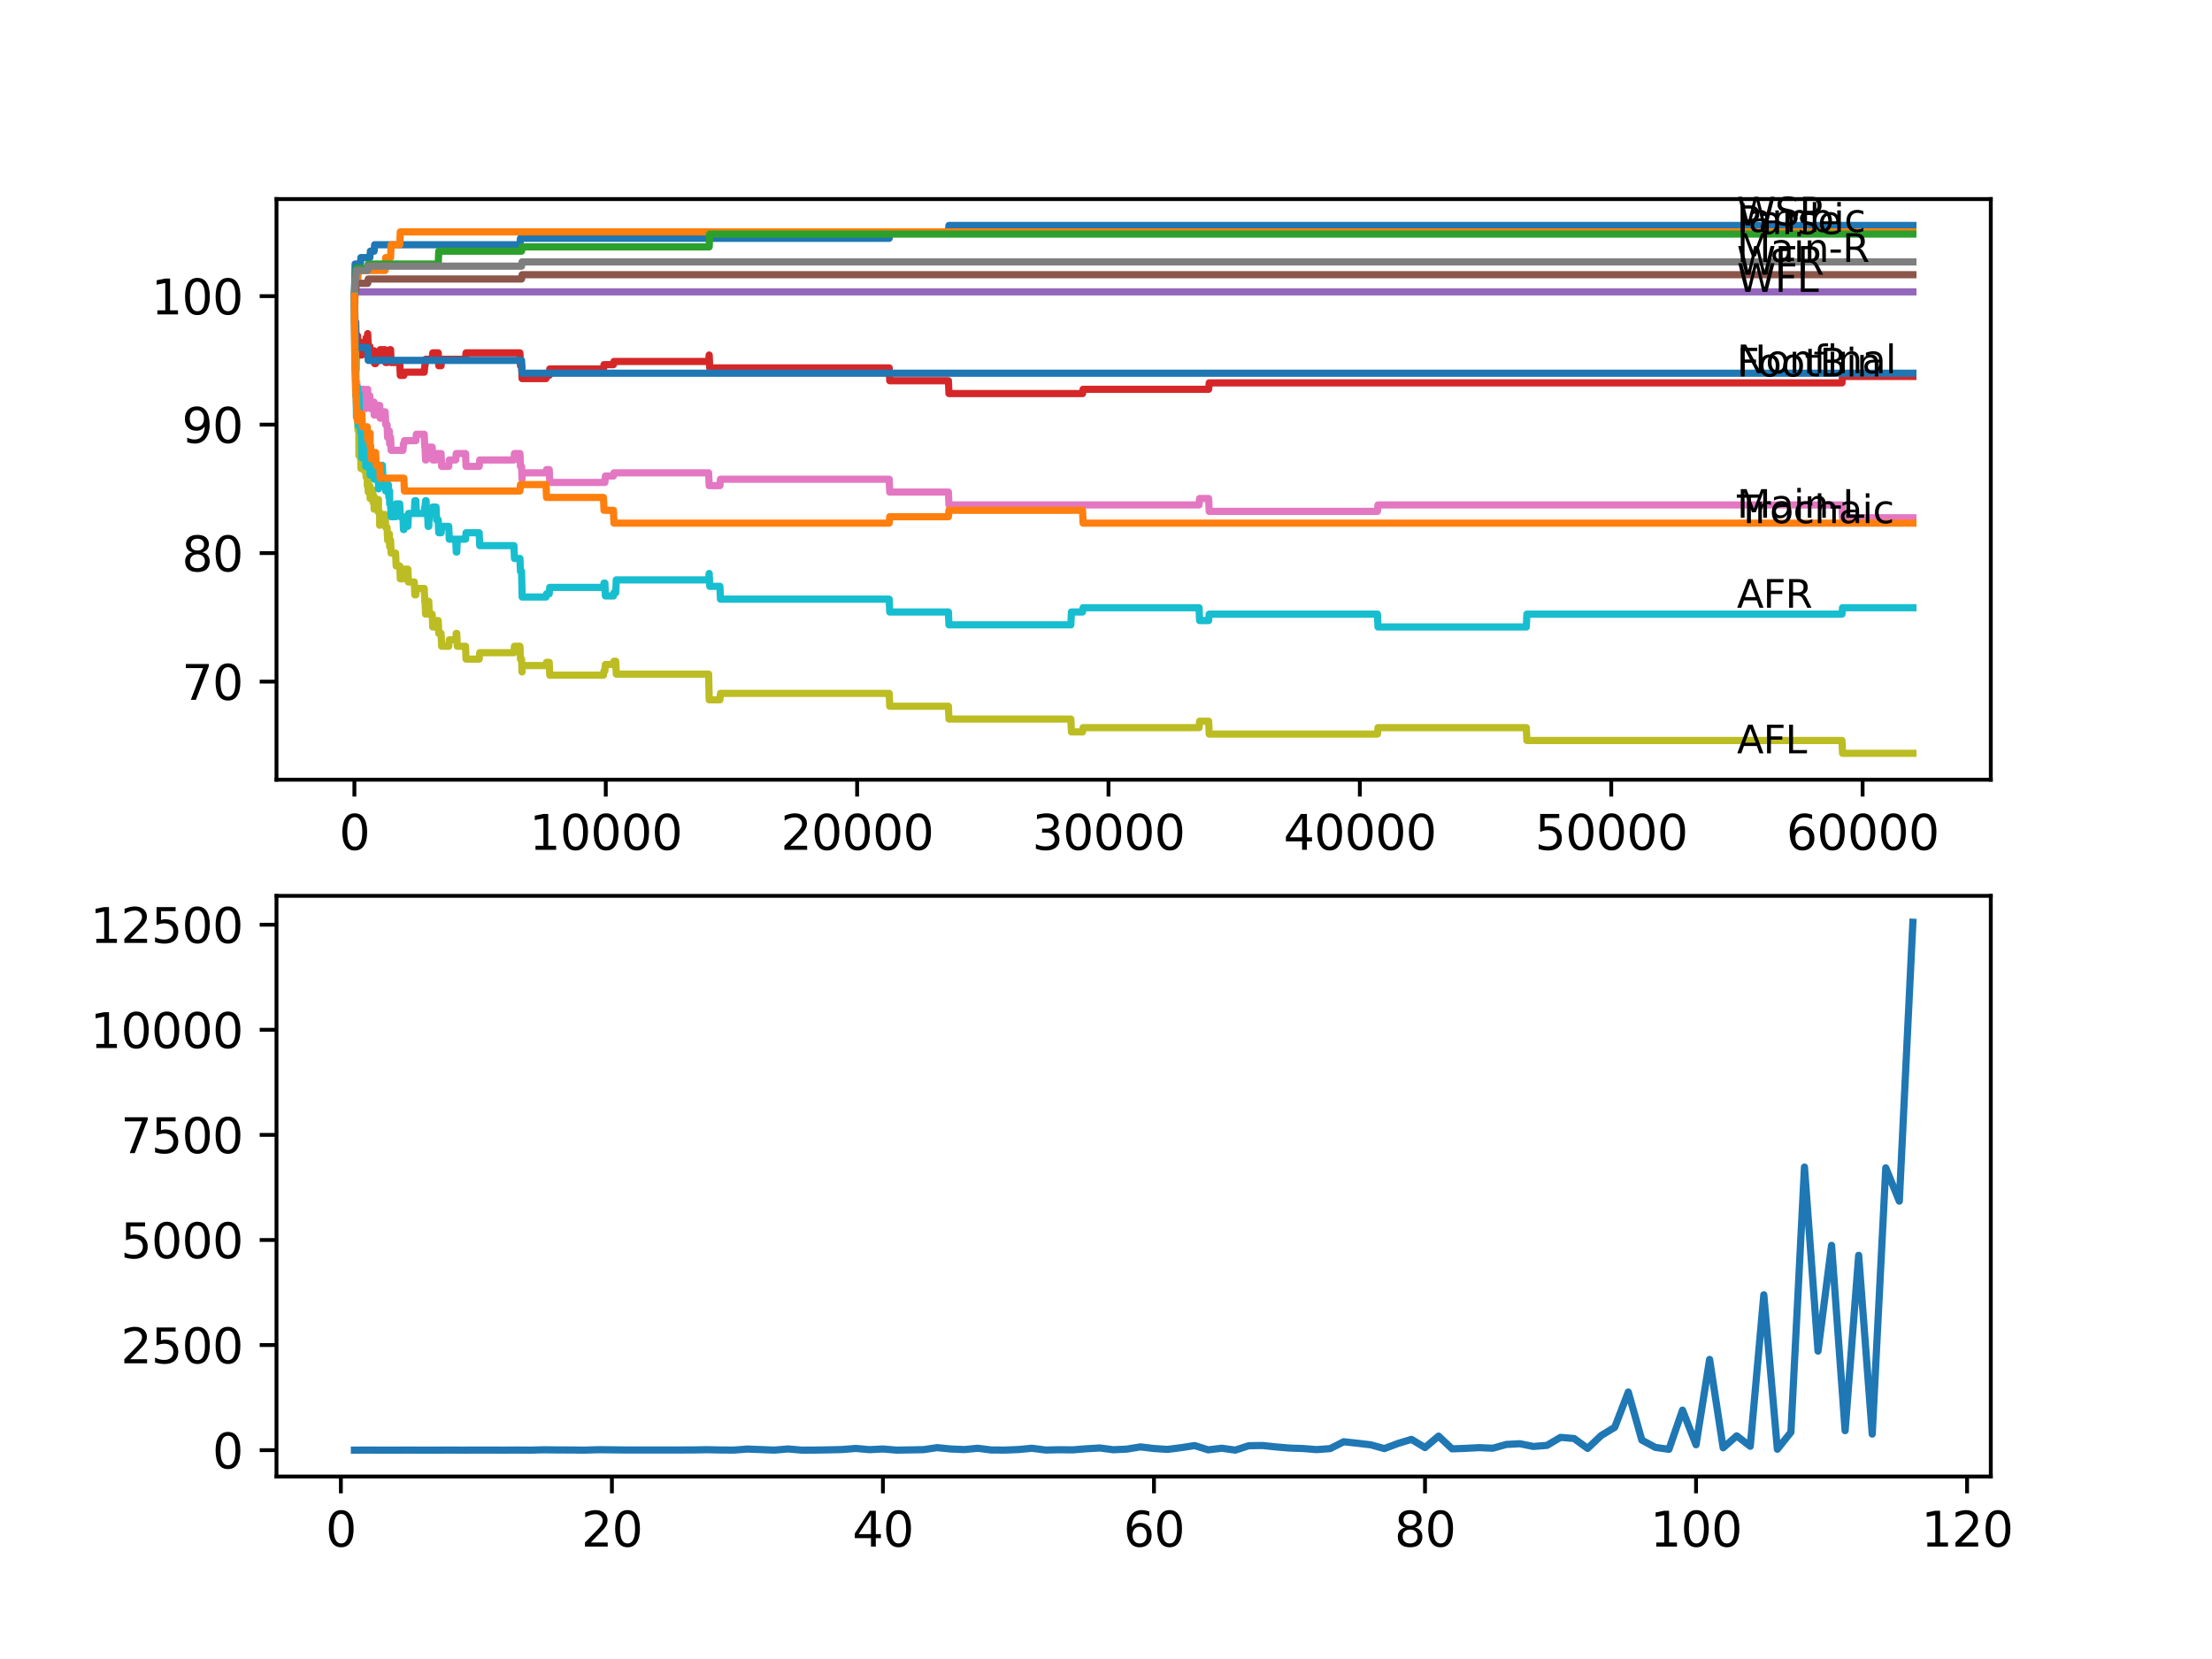 <?xml version="1.0" encoding="utf-8" standalone="no"?>
<!DOCTYPE svg PUBLIC "-//W3C//DTD SVG 1.1//EN"
  "http://www.w3.org/Graphics/SVG/1.1/DTD/svg11.dtd">
<svg xmlns:xlink="http://www.w3.org/1999/xlink" width="460.8pt" height="345.6pt" viewBox="0 0 460.8 345.6" xmlns="http://www.w3.org/2000/svg" version="1.1">
 <defs>
  <style type="text/css">*{stroke-linejoin: round; stroke-linecap: butt}</style>
 </defs>
 <g id="figure_1">
  <g id="patch_1">
   <path d="M 0 345.6 
L 460.8 345.6 
L 460.8 0 
L 0 0 
z
" style="fill: #ffffff"/>
  </g>
  <g id="axes_1">
   <g id="patch_2">
    <path d="M 57.6 162.432 
L 414.72 162.432 
L 414.72 41.472 
L 57.6 41.472 
z
" style="fill: #ffffff"/>
   </g>
   <g id="matplotlib.axis_1">
    <g id="xtick_1">
     <g id="line2d_1">
      <defs>
       <path id="m1f24e88026" d="M 0 0 
L 0 3.5 
" style="stroke: #000000; stroke-width: 0.8"/>
      </defs>
      <g>
       <use xlink:href="#m1f24e88026" x="73.827" y="162.432" style="stroke: #000000; stroke-width: 0.8"/>
      </g>
     </g>
     <g id="text_1">
      <!-- 0 -->
      <g transform="translate(70.646 177.03)scale(0.1 -0.1)">
       <defs>
        <path id="DejaVuSans-30" d="M 2034 4250 
Q 1547 4250 1301 3770 
Q 1056 3291 1056 2328 
Q 1056 1369 1301 889 
Q 1547 409 2034 409 
Q 2525 409 2770 889 
Q 3016 1369 3016 2328 
Q 3016 3291 2770 3770 
Q 2525 4250 2034 4250 
z
M 2034 4750 
Q 2819 4750 3233 4129 
Q 3647 3509 3647 2328 
Q 3647 1150 3233 529 
Q 2819 -91 2034 -91 
Q 1250 -91 836 529 
Q 422 1150 422 2328 
Q 422 3509 836 4129 
Q 1250 4750 2034 4750 
z
" transform="scale(0.016)"/>
       </defs>
       <use xlink:href="#DejaVuSans-30"/>
      </g>
     </g>
    </g>
    <g id="xtick_2">
     <g id="line2d_2">
      <g>
       <use xlink:href="#m1f24e88026" x="126.192" y="162.432" style="stroke: #000000; stroke-width: 0.8"/>
      </g>
     </g>
     <g id="text_2">
      <!-- 10000 -->
      <g transform="translate(110.286 177.03)scale(0.1 -0.1)">
       <defs>
        <path id="DejaVuSans-31" d="M 794 531 
L 1825 531 
L 1825 4091 
L 703 3866 
L 703 4441 
L 1819 4666 
L 2450 4666 
L 2450 531 
L 3481 531 
L 3481 0 
L 794 0 
L 794 531 
z
" transform="scale(0.016)"/>
       </defs>
       <use xlink:href="#DejaVuSans-31"/>
       <use xlink:href="#DejaVuSans-30" x="63.623"/>
       <use xlink:href="#DejaVuSans-30" x="127.246"/>
       <use xlink:href="#DejaVuSans-30" x="190.869"/>
       <use xlink:href="#DejaVuSans-30" x="254.492"/>
      </g>
     </g>
    </g>
    <g id="xtick_3">
     <g id="line2d_3">
      <g>
       <use xlink:href="#m1f24e88026" x="178.556" y="162.432" style="stroke: #000000; stroke-width: 0.8"/>
      </g>
     </g>
     <g id="text_3">
      <!-- 20000 -->
      <g transform="translate(162.65 177.03)scale(0.1 -0.1)">
       <defs>
        <path id="DejaVuSans-32" d="M 1228 531 
L 3431 531 
L 3431 0 
L 469 0 
L 469 531 
Q 828 903 1448 1529 
Q 2069 2156 2228 2338 
Q 2531 2678 2651 2914 
Q 2772 3150 2772 3378 
Q 2772 3750 2511 3984 
Q 2250 4219 1831 4219 
Q 1534 4219 1204 4116 
Q 875 4013 500 3803 
L 500 4441 
Q 881 4594 1212 4672 
Q 1544 4750 1819 4750 
Q 2544 4750 2975 4387 
Q 3406 4025 3406 3419 
Q 3406 3131 3298 2873 
Q 3191 2616 2906 2266 
Q 2828 2175 2409 1742 
Q 1991 1309 1228 531 
z
" transform="scale(0.016)"/>
       </defs>
       <use xlink:href="#DejaVuSans-32"/>
       <use xlink:href="#DejaVuSans-30" x="63.623"/>
       <use xlink:href="#DejaVuSans-30" x="127.246"/>
       <use xlink:href="#DejaVuSans-30" x="190.869"/>
       <use xlink:href="#DejaVuSans-30" x="254.492"/>
      </g>
     </g>
    </g>
    <g id="xtick_4">
     <g id="line2d_4">
      <g>
       <use xlink:href="#m1f24e88026" x="230.921" y="162.432" style="stroke: #000000; stroke-width: 0.8"/>
      </g>
     </g>
     <g id="text_4">
      <!-- 30000 -->
      <g transform="translate(215.015 177.03)scale(0.1 -0.1)">
       <defs>
        <path id="DejaVuSans-33" d="M 2597 2516 
Q 3050 2419 3304 2112 
Q 3559 1806 3559 1356 
Q 3559 666 3084 287 
Q 2609 -91 1734 -91 
Q 1441 -91 1130 -33 
Q 819 25 488 141 
L 488 750 
Q 750 597 1062 519 
Q 1375 441 1716 441 
Q 2309 441 2620 675 
Q 2931 909 2931 1356 
Q 2931 1769 2642 2001 
Q 2353 2234 1838 2234 
L 1294 2234 
L 1294 2753 
L 1863 2753 
Q 2328 2753 2575 2939 
Q 2822 3125 2822 3475 
Q 2822 3834 2567 4026 
Q 2313 4219 1838 4219 
Q 1578 4219 1281 4162 
Q 984 4106 628 3988 
L 628 4550 
Q 988 4650 1302 4700 
Q 1616 4750 1894 4750 
Q 2613 4750 3031 4423 
Q 3450 4097 3450 3541 
Q 3450 3153 3228 2886 
Q 3006 2619 2597 2516 
z
" transform="scale(0.016)"/>
       </defs>
       <use xlink:href="#DejaVuSans-33"/>
       <use xlink:href="#DejaVuSans-30" x="63.623"/>
       <use xlink:href="#DejaVuSans-30" x="127.246"/>
       <use xlink:href="#DejaVuSans-30" x="190.869"/>
       <use xlink:href="#DejaVuSans-30" x="254.492"/>
      </g>
     </g>
    </g>
    <g id="xtick_5">
     <g id="line2d_5">
      <g>
       <use xlink:href="#m1f24e88026" x="283.285" y="162.432" style="stroke: #000000; stroke-width: 0.8"/>
      </g>
     </g>
     <g id="text_5">
      <!-- 40000 -->
      <g transform="translate(267.379 177.03)scale(0.1 -0.1)">
       <defs>
        <path id="DejaVuSans-34" d="M 2419 4116 
L 825 1625 
L 2419 1625 
L 2419 4116 
z
M 2253 4666 
L 3047 4666 
L 3047 1625 
L 3713 1625 
L 3713 1100 
L 3047 1100 
L 3047 0 
L 2419 0 
L 2419 1100 
L 313 1100 
L 313 1709 
L 2253 4666 
z
" transform="scale(0.016)"/>
       </defs>
       <use xlink:href="#DejaVuSans-34"/>
       <use xlink:href="#DejaVuSans-30" x="63.623"/>
       <use xlink:href="#DejaVuSans-30" x="127.246"/>
       <use xlink:href="#DejaVuSans-30" x="190.869"/>
       <use xlink:href="#DejaVuSans-30" x="254.492"/>
      </g>
     </g>
    </g>
    <g id="xtick_6">
     <g id="line2d_6">
      <g>
       <use xlink:href="#m1f24e88026" x="335.65" y="162.432" style="stroke: #000000; stroke-width: 0.8"/>
      </g>
     </g>
     <g id="text_6">
      <!-- 50000 -->
      <g transform="translate(319.744 177.03)scale(0.1 -0.1)">
       <defs>
        <path id="DejaVuSans-35" d="M 691 4666 
L 3169 4666 
L 3169 4134 
L 1269 4134 
L 1269 2991 
Q 1406 3038 1543 3061 
Q 1681 3084 1819 3084 
Q 2600 3084 3056 2656 
Q 3513 2228 3513 1497 
Q 3513 744 3044 326 
Q 2575 -91 1722 -91 
Q 1428 -91 1123 -41 
Q 819 9 494 109 
L 494 744 
Q 775 591 1075 516 
Q 1375 441 1709 441 
Q 2250 441 2565 725 
Q 2881 1009 2881 1497 
Q 2881 1984 2565 2268 
Q 2250 2553 1709 2553 
Q 1456 2553 1204 2497 
Q 953 2441 691 2322 
L 691 4666 
z
" transform="scale(0.016)"/>
       </defs>
       <use xlink:href="#DejaVuSans-35"/>
       <use xlink:href="#DejaVuSans-30" x="63.623"/>
       <use xlink:href="#DejaVuSans-30" x="127.246"/>
       <use xlink:href="#DejaVuSans-30" x="190.869"/>
       <use xlink:href="#DejaVuSans-30" x="254.492"/>
      </g>
     </g>
    </g>
    <g id="xtick_7">
     <g id="line2d_7">
      <g>
       <use xlink:href="#m1f24e88026" x="388.014" y="162.432" style="stroke: #000000; stroke-width: 0.8"/>
      </g>
     </g>
     <g id="text_7">
      <!-- 60000 -->
      <g transform="translate(372.108 177.03)scale(0.1 -0.1)">
       <defs>
        <path id="DejaVuSans-36" d="M 2113 2584 
Q 1688 2584 1439 2293 
Q 1191 2003 1191 1497 
Q 1191 994 1439 701 
Q 1688 409 2113 409 
Q 2538 409 2786 701 
Q 3034 994 3034 1497 
Q 3034 2003 2786 2293 
Q 2538 2584 2113 2584 
z
M 3366 4563 
L 3366 3988 
Q 3128 4100 2886 4159 
Q 2644 4219 2406 4219 
Q 1781 4219 1451 3797 
Q 1122 3375 1075 2522 
Q 1259 2794 1537 2939 
Q 1816 3084 2150 3084 
Q 2853 3084 3261 2657 
Q 3669 2231 3669 1497 
Q 3669 778 3244 343 
Q 2819 -91 2113 -91 
Q 1303 -91 875 529 
Q 447 1150 447 2328 
Q 447 3434 972 4092 
Q 1497 4750 2381 4750 
Q 2619 4750 2861 4703 
Q 3103 4656 3366 4563 
z
" transform="scale(0.016)"/>
       </defs>
       <use xlink:href="#DejaVuSans-36"/>
       <use xlink:href="#DejaVuSans-30" x="63.623"/>
       <use xlink:href="#DejaVuSans-30" x="127.246"/>
       <use xlink:href="#DejaVuSans-30" x="190.869"/>
       <use xlink:href="#DejaVuSans-30" x="254.492"/>
      </g>
     </g>
    </g>
   </g>
   <g id="matplotlib.axis_2">
    <g id="ytick_1">
     <g id="line2d_8">
      <defs>
       <path id="m7b3bb45aeb" d="M 0 0 
L -3.5 0 
" style="stroke: #000000; stroke-width: 0.8"/>
      </defs>
      <g>
       <use xlink:href="#m7b3bb45aeb" x="57.6" y="141.989" style="stroke: #000000; stroke-width: 0.8"/>
      </g>
     </g>
     <g id="text_8">
      <!-- 70 -->
      <g transform="translate(37.875 145.789)scale(0.1 -0.1)">
       <defs>
        <path id="DejaVuSans-37" d="M 525 4666 
L 3525 4666 
L 3525 4397 
L 1831 0 
L 1172 0 
L 2766 4134 
L 525 4134 
L 525 4666 
z
" transform="scale(0.016)"/>
       </defs>
       <use xlink:href="#DejaVuSans-37"/>
       <use xlink:href="#DejaVuSans-30" x="63.623"/>
      </g>
     </g>
    </g>
    <g id="ytick_2">
     <g id="line2d_9">
      <g>
       <use xlink:href="#m7b3bb45aeb" x="57.6" y="115.223" style="stroke: #000000; stroke-width: 0.8"/>
      </g>
     </g>
     <g id="text_9">
      <!-- 80 -->
      <g transform="translate(37.875 119.023)scale(0.1 -0.1)">
       <defs>
        <path id="DejaVuSans-38" d="M 2034 2216 
Q 1584 2216 1326 1975 
Q 1069 1734 1069 1313 
Q 1069 891 1326 650 
Q 1584 409 2034 409 
Q 2484 409 2743 651 
Q 3003 894 3003 1313 
Q 3003 1734 2745 1975 
Q 2488 2216 2034 2216 
z
M 1403 2484 
Q 997 2584 770 2862 
Q 544 3141 544 3541 
Q 544 4100 942 4425 
Q 1341 4750 2034 4750 
Q 2731 4750 3128 4425 
Q 3525 4100 3525 3541 
Q 3525 3141 3298 2862 
Q 3072 2584 2669 2484 
Q 3125 2378 3379 2068 
Q 3634 1759 3634 1313 
Q 3634 634 3220 271 
Q 2806 -91 2034 -91 
Q 1263 -91 848 271 
Q 434 634 434 1313 
Q 434 1759 690 2068 
Q 947 2378 1403 2484 
z
M 1172 3481 
Q 1172 3119 1398 2916 
Q 1625 2713 2034 2713 
Q 2441 2713 2670 2916 
Q 2900 3119 2900 3481 
Q 2900 3844 2670 4047 
Q 2441 4250 2034 4250 
Q 1625 4250 1398 4047 
Q 1172 3844 1172 3481 
z
" transform="scale(0.016)"/>
       </defs>
       <use xlink:href="#DejaVuSans-38"/>
       <use xlink:href="#DejaVuSans-30" x="63.623"/>
      </g>
     </g>
    </g>
    <g id="ytick_3">
     <g id="line2d_10">
      <g>
       <use xlink:href="#m7b3bb45aeb" x="57.6" y="88.457" style="stroke: #000000; stroke-width: 0.8"/>
      </g>
     </g>
     <g id="text_10">
      <!-- 90 -->
      <g transform="translate(37.875 92.257)scale(0.1 -0.1)">
       <defs>
        <path id="DejaVuSans-39" d="M 703 97 
L 703 672 
Q 941 559 1184 500 
Q 1428 441 1663 441 
Q 2288 441 2617 861 
Q 2947 1281 2994 2138 
Q 2813 1869 2534 1725 
Q 2256 1581 1919 1581 
Q 1219 1581 811 2004 
Q 403 2428 403 3163 
Q 403 3881 828 4315 
Q 1253 4750 1959 4750 
Q 2769 4750 3195 4129 
Q 3622 3509 3622 2328 
Q 3622 1225 3098 567 
Q 2575 -91 1691 -91 
Q 1453 -91 1209 -44 
Q 966 3 703 97 
z
M 1959 2075 
Q 2384 2075 2632 2365 
Q 2881 2656 2881 3163 
Q 2881 3666 2632 3958 
Q 2384 4250 1959 4250 
Q 1534 4250 1286 3958 
Q 1038 3666 1038 3163 
Q 1038 2656 1286 2365 
Q 1534 2075 1959 2075 
z
" transform="scale(0.016)"/>
       </defs>
       <use xlink:href="#DejaVuSans-39"/>
       <use xlink:href="#DejaVuSans-30" x="63.623"/>
      </g>
     </g>
    </g>
    <g id="ytick_4">
     <g id="line2d_11">
      <g>
       <use xlink:href="#m7b3bb45aeb" x="57.6" y="61.691" style="stroke: #000000; stroke-width: 0.8"/>
      </g>
     </g>
     <g id="text_11">
      <!-- 100 -->
      <g transform="translate(31.512 65.491)scale(0.1 -0.1)">
       <use xlink:href="#DejaVuSans-31"/>
       <use xlink:href="#DejaVuSans-30" x="63.623"/>
       <use xlink:href="#DejaVuSans-30" x="127.246"/>
      </g>
     </g>
    </g>
   </g>
   <g id="line2d_12">
    <path d="M 73.833 61.691 
L 73.979 55 
L 75.069 55 
L 75.184 53.662 
L 77.043 53.662 
L 77.158 52.323 
L 77.933 52.323 
L 78.048 50.985 
L 108.31 50.985 
L 108.425 49.647 
L 185.233 49.647 
L 185.348 48.308 
L 197.57 48.308 
L 197.685 46.97 
L 398.487 46.97 
L 398.487 46.97 
" clip-path="url(#pe1babf009e)" style="fill: none; stroke: #1f77b4; stroke-width: 1.5; stroke-linecap: square"/>
   </g>
   <g id="line2d_13">
    <path d="M 73.833 61.691 
L 73.854 67.045 
L 73.943 61.691 
L 73.99 61.691 
L 74.105 59.015 
L 74.493 59.015 
L 74.608 56.338 
L 80.232 56.338 
L 80.347 53.662 
L 81.363 53.662 
L 81.478 50.985 
L 83.274 50.985 
L 83.389 48.308 
L 398.487 48.308 
L 398.487 48.308 
" clip-path="url(#pe1babf009e)" style="fill: none; stroke: #ff7f0e; stroke-width: 1.5; stroke-linecap: square"/>
   </g>
   <g id="line2d_14">
    <path d="M 73.833 61.691 
L 73.964 57.677 
L 74.1 57.677 
L 74.22 55.892 
L 76.598 55.892 
L 76.713 55 
L 91.291 55 
L 91.406 52.323 
L 108.65 52.323 
L 108.765 51.431 
L 147.735 51.431 
L 147.85 48.755 
L 398.487 48.755 
L 398.487 48.755 
" clip-path="url(#pe1babf009e)" style="fill: none; stroke: #2ca02c; stroke-width: 1.5; stroke-linecap: square"/>
   </g>
   <g id="line2d_15">
    <path d="M 73.833 61.691 
L 73.917 73.067 
L 73.958 70.837 
L 73.99 70.837 
L 74.105 74.405 
L 74.142 74.405 
L 74.163 77.082 
L 74.205 73.513 
L 74.246 73.513 
L 74.325 73.513 
L 74.456 69.944 
L 74.493 69.944 
L 74.608 72.621 
L 74.723 72.621 
L 74.838 71.283 
L 75.069 71.283 
L 75.184 73.959 
L 75.377 73.959 
L 75.493 73.067 
L 75.838 73.067 
L 75.953 71.729 
L 76.147 71.729 
L 76.262 70.39 
L 76.493 70.39 
L 76.598 69.498 
L 76.713 72.175 
L 77.043 72.175 
L 77.095 74.851 
L 77.153 73.959 
L 77.226 73.959 
L 77.341 73.067 
L 77.933 73.067 
L 78.048 75.744 
L 78.242 75.744 
L 78.357 75.074 
L 79.09 75.074 
L 79.205 72.844 
L 80.232 72.844 
L 80.347 75.521 
L 80.635 75.521 
L 80.75 74.182 
L 81.101 74.182 
L 81.216 72.844 
L 81.363 72.844 
L 81.478 75.521 
L 83.274 75.521 
L 83.389 78.197 
L 84.133 78.197 
L 84.248 77.528 
L 88.374 77.528 
L 88.49 76.19 
L 88.537 76.19 
L 88.652 74.851 
L 90.029 74.851 
L 90.144 73.513 
L 91.291 73.513 
L 91.406 76.19 
L 91.888 76.19 
L 92.003 74.851 
L 96.973 74.851 
L 97.088 73.513 
L 108.31 73.513 
L 108.425 76.19 
L 108.65 76.19 
L 108.765 78.866 
L 113.74 78.866 
L 113.855 78.197 
L 114.41 78.197 
L 114.525 76.859 
L 125.71 76.859 
L 125.825 75.967 
L 127.784 75.967 
L 127.899 75.298 
L 147.62 75.298 
L 147.735 73.959 
L 147.85 76.636 
L 185.233 76.636 
L 185.348 79.312 
L 197.57 79.312 
L 197.685 81.989 
L 225.512 81.989 
L 225.627 81.097 
L 251.783 81.097 
L 251.898 79.759 
L 383.72 79.759 
L 383.836 78.42 
L 398.487 78.42 
L 398.487 78.42 
" clip-path="url(#pe1babf009e)" style="fill: none; stroke: #d62728; stroke-width: 1.5; stroke-linecap: square"/>
   </g>
   <g id="line2d_16">
    <path d="M 73.833 61.691 
L 73.948 60.799 
L 398.487 60.799 
L 398.487 60.799 
" clip-path="url(#pe1babf009e)" style="fill: none; stroke: #9467bd; stroke-width: 1.5; stroke-linecap: square"/>
   </g>
   <g id="line2d_17">
    <path d="M 73.833 61.691 
L 73.838 61.691 
L 73.958 60.799 
L 74.1 60.799 
L 74.22 59.015 
L 76.598 59.015 
L 76.713 58.123 
L 108.65 58.123 
L 108.765 57.23 
L 398.487 57.23 
L 398.487 57.23 
" clip-path="url(#pe1babf009e)" style="fill: none; stroke: #8c564b; stroke-width: 1.5; stroke-linecap: square"/>
   </g>
   <g id="line2d_18">
    <path d="M 73.833 61.691 
L 73.838 61.691 
L 73.943 77.082 
L 73.974 75.744 
L 73.99 75.744 
L 74.105 79.759 
L 74.142 79.759 
L 74.22 82.435 
L 74.252 79.759 
L 74.346 79.759 
L 74.461 82.435 
L 74.493 82.435 
L 74.566 85.112 
L 74.602 82.435 
L 74.723 82.435 
L 74.775 85.112 
L 74.833 83.773 
L 74.854 83.773 
L 74.969 82.435 
L 75.069 82.435 
L 75.184 85.112 
L 75.278 85.112 
L 75.404 81.097 
L 75.838 81.097 
L 75.912 83.773 
L 75.948 82.435 
L 76.147 82.435 
L 76.168 85.112 
L 76.257 82.435 
L 76.561 82.435 
L 76.598 81.097 
L 76.603 83.773 
L 76.666 83.773 
L 76.77 83.773 
L 76.886 82.435 
L 77.043 82.435 
L 77.158 85.112 
L 77.839 85.112 
L 77.933 83.773 
L 77.938 86.45 
L 77.943 86.45 
L 78.242 86.45 
L 78.357 85.781 
L 78.813 85.781 
L 78.928 84.443 
L 79.09 84.443 
L 79.205 87.119 
L 79.65 87.119 
L 79.766 85.781 
L 80.232 85.781 
L 80.347 88.457 
L 80.635 88.457 
L 80.75 91.134 
L 80.897 91.134 
L 81.012 89.796 
L 81.101 89.796 
L 81.169 92.472 
L 81.211 91.134 
L 81.363 91.134 
L 81.478 93.811 
L 83.939 93.811 
L 84.054 92.472 
L 84.133 92.472 
L 84.248 91.803 
L 86.625 91.803 
L 86.741 90.465 
L 88.374 90.465 
L 88.49 93.142 
L 88.537 93.142 
L 88.652 95.818 
L 88.762 95.818 
L 88.877 94.48 
L 89.076 94.48 
L 89.191 93.142 
L 90.029 93.142 
L 90.144 95.818 
L 90.83 95.818 
L 90.945 94.48 
L 91.888 94.48 
L 92.003 97.156 
L 93.48 97.156 
L 93.595 95.818 
L 94.93 95.818 
L 95.046 94.48 
L 96.973 94.48 
L 97.088 97.156 
L 99.821 97.156 
L 99.936 95.818 
L 107.058 95.818 
L 107.173 94.48 
L 108.31 94.48 
L 108.425 97.156 
L 108.65 97.156 
L 108.755 99.833 
L 108.76 98.495 
L 113.74 98.495 
L 113.855 97.826 
L 114.41 97.826 
L 114.525 100.502 
L 126.003 100.502 
L 126.119 99.164 
L 127.784 99.164 
L 127.899 98.495 
L 147.62 98.495 
L 147.735 101.171 
L 149.971 101.171 
L 150.086 99.833 
L 185.233 99.833 
L 185.348 102.51 
L 197.57 102.51 
L 197.685 105.186 
L 249.783 105.186 
L 249.898 103.848 
L 251.783 103.848 
L 251.898 106.525 
L 286.946 106.525 
L 287.061 105.186 
L 383.72 105.186 
L 383.836 107.863 
L 398.487 107.863 
L 398.487 107.863 
" clip-path="url(#pe1babf009e)" style="fill: none; stroke: #e377c2; stroke-width: 1.5; stroke-linecap: square"/>
   </g>
   <g id="line2d_19">
    <path d="M 73.833 61.691 
L 73.838 61.691 
L 73.99 58.123 
L 74.1 58.123 
L 74.22 56.338 
L 76.598 56.338 
L 76.713 55.446 
L 108.65 55.446 
L 108.765 54.554 
L 398.487 54.554 
L 398.487 54.554 
" clip-path="url(#pe1babf009e)" style="fill: none; stroke: #7f7f7f; stroke-width: 1.5; stroke-linecap: square"/>
   </g>
   <g id="line2d_20">
    <path d="M 73.833 61.691 
L 73.917 76.19 
L 73.964 73.067 
L 73.99 73.067 
L 74.016 75.744 
L 74.047 72.621 
L 74.105 75.298 
L 74.142 75.298 
L 74.22 82.435 
L 74.257 79.759 
L 74.267 79.759 
L 74.388 86.896 
L 74.493 86.896 
L 74.566 89.573 
L 74.602 86.896 
L 74.723 86.896 
L 74.775 94.926 
L 74.843 93.588 
L 74.854 93.588 
L 74.969 92.249 
L 75.069 92.249 
L 75.189 97.603 
L 75.278 97.603 
L 75.404 92.695 
L 75.692 92.695 
L 75.807 95.372 
L 75.838 95.372 
L 75.912 98.049 
L 75.948 96.71 
L 76.147 96.71 
L 76.262 99.387 
L 76.493 99.387 
L 76.509 98.495 
L 76.514 101.171 
L 76.598 99.833 
L 76.713 102.51 
L 76.77 102.51 
L 76.886 101.171 
L 77.043 101.171 
L 77.095 103.848 
L 77.153 102.956 
L 77.226 102.956 
L 77.341 102.064 
L 77.634 102.064 
L 77.75 104.74 
L 77.839 104.74 
L 77.933 103.402 
L 77.938 106.078 
L 77.943 106.078 
L 78.242 106.078 
L 78.357 105.409 
L 78.813 105.409 
L 78.849 104.071 
L 78.854 106.748 
L 78.917 106.748 
L 79.09 106.748 
L 79.095 109.424 
L 79.2 108.532 
L 79.65 108.532 
L 79.766 107.194 
L 80.232 107.194 
L 80.347 109.87 
L 80.635 109.87 
L 80.75 112.547 
L 80.897 112.547 
L 81.012 111.209 
L 81.101 111.209 
L 81.169 113.885 
L 81.211 112.547 
L 81.363 112.547 
L 81.478 115.223 
L 82.41 115.223 
L 82.525 117.9 
L 83.274 117.9 
L 83.389 120.577 
L 83.939 120.577 
L 84.054 119.238 
L 84.133 119.238 
L 84.248 118.569 
L 84.965 118.569 
L 85.081 121.246 
L 86.306 121.246 
L 86.421 123.922 
L 86.625 123.922 
L 86.741 122.584 
L 88.374 122.584 
L 88.49 125.261 
L 88.537 125.261 
L 88.652 127.937 
L 88.762 127.937 
L 88.877 126.599 
L 89.076 126.599 
L 89.191 125.261 
L 89.317 125.261 
L 89.432 127.937 
L 90.029 127.937 
L 90.144 130.614 
L 90.83 130.614 
L 90.945 129.276 
L 91.291 129.276 
L 91.406 131.952 
L 91.888 131.952 
L 92.003 134.629 
L 93.48 134.629 
L 93.595 133.291 
L 94.93 133.291 
L 95.046 131.952 
L 95.15 131.952 
L 95.266 134.629 
L 96.973 134.629 
L 97.088 137.305 
L 99.821 137.305 
L 99.936 135.967 
L 107.058 135.967 
L 107.173 134.629 
L 108.31 134.629 
L 108.425 137.305 
L 108.65 137.305 
L 108.755 139.982 
L 108.76 138.644 
L 113.74 138.644 
L 113.855 137.975 
L 114.41 137.975 
L 114.525 140.651 
L 125.71 140.651 
L 125.825 139.759 
L 126.003 139.759 
L 126.119 138.421 
L 127.784 138.421 
L 127.899 137.752 
L 128.266 137.752 
L 128.381 140.428 
L 147.62 140.428 
L 147.74 145.781 
L 149.971 145.781 
L 150.086 144.443 
L 185.233 144.443 
L 185.348 147.12 
L 197.57 147.12 
L 197.685 149.796 
L 223.082 149.796 
L 223.197 152.473 
L 225.512 152.473 
L 225.627 151.581 
L 249.783 151.581 
L 249.898 150.242 
L 251.783 150.242 
L 251.898 152.919 
L 286.946 152.919 
L 287.061 151.581 
L 317.961 151.581 
L 318.076 154.257 
L 383.72 154.257 
L 383.836 156.934 
L 398.487 156.934 
L 398.487 156.934 
" clip-path="url(#pe1babf009e)" style="fill: none; stroke: #bcbd22; stroke-width: 1.5; stroke-linecap: square"/>
   </g>
   <g id="line2d_21">
    <path d="M 73.833 61.691 
L 73.969 76.19 
L 73.99 76.19 
L 74.11 82.435 
L 74.142 82.435 
L 74.205 81.543 
L 74.257 86.896 
L 74.267 86.896 
L 74.388 80.651 
L 74.493 80.651 
L 74.618 88.681 
L 74.723 88.681 
L 74.775 81.989 
L 74.849 84.666 
L 74.854 84.666 
L 74.969 87.342 
L 75.069 87.342 
L 75.131 90.019 
L 75.178 87.342 
L 75.278 87.342 
L 75.377 95.372 
L 75.398 94.48 
L 75.692 94.48 
L 75.807 91.803 
L 75.838 91.803 
L 75.912 90.465 
L 75.917 93.142 
L 75.943 93.142 
L 76.147 93.142 
L 76.168 91.803 
L 76.184 97.156 
L 76.241 97.156 
L 76.257 97.156 
L 76.372 94.48 
L 76.493 94.48 
L 76.561 90.911 
L 76.608 93.588 
L 76.77 93.588 
L 76.886 96.264 
L 77.043 96.264 
L 77.095 98.941 
L 77.153 98.049 
L 77.226 98.049 
L 77.341 97.156 
L 77.634 97.156 
L 77.75 94.48 
L 77.839 94.48 
L 77.959 99.833 
L 78.242 99.833 
L 78.357 99.164 
L 78.813 99.164 
L 78.849 101.84 
L 78.923 99.164 
L 79.09 99.164 
L 79.205 96.933 
L 79.65 96.933 
L 79.766 99.61 
L 80.232 99.61 
L 80.347 102.287 
L 80.635 102.287 
L 80.75 100.948 
L 80.897 100.948 
L 81.012 103.625 
L 81.101 103.625 
L 81.169 102.287 
L 81.174 104.963 
L 81.206 104.963 
L 81.363 104.963 
L 81.478 107.64 
L 82.41 107.64 
L 82.525 104.963 
L 83.274 104.963 
L 83.389 107.64 
L 83.939 107.64 
L 84.054 110.316 
L 84.133 110.316 
L 84.248 109.647 
L 84.965 109.647 
L 85.081 106.971 
L 86.306 106.971 
L 86.421 104.294 
L 86.625 104.294 
L 86.741 106.971 
L 88.374 106.971 
L 88.49 105.632 
L 88.537 105.632 
L 88.652 104.294 
L 88.762 104.294 
L 88.877 106.971 
L 89.076 106.971 
L 89.191 109.647 
L 89.317 109.647 
L 89.432 106.971 
L 90.029 106.971 
L 90.144 105.632 
L 90.83 105.632 
L 90.945 108.309 
L 91.291 108.309 
L 91.406 110.986 
L 91.888 110.986 
L 92.003 109.647 
L 93.48 109.647 
L 93.595 112.324 
L 94.93 112.324 
L 95.046 115 
L 95.15 115 
L 95.266 112.324 
L 96.973 112.324 
L 97.088 110.986 
L 99.821 110.986 
L 99.936 113.662 
L 107.058 113.662 
L 107.173 116.339 
L 108.31 116.339 
L 108.425 119.015 
L 108.65 119.015 
L 108.77 124.369 
L 113.74 124.369 
L 113.855 123.699 
L 114.41 123.699 
L 114.525 122.361 
L 125.71 122.361 
L 125.825 121.469 
L 126.003 121.469 
L 126.119 124.145 
L 127.784 124.145 
L 127.899 123.476 
L 128.266 123.476 
L 128.381 120.8 
L 147.62 120.8 
L 147.735 119.461 
L 147.85 122.138 
L 149.971 122.138 
L 150.086 124.815 
L 185.233 124.815 
L 185.348 127.491 
L 197.57 127.491 
L 197.685 130.168 
L 223.082 130.168 
L 223.197 127.491 
L 225.512 127.491 
L 225.627 126.599 
L 249.783 126.599 
L 249.898 129.276 
L 251.783 129.276 
L 251.898 127.937 
L 286.946 127.937 
L 287.061 130.614 
L 317.961 130.614 
L 318.076 127.937 
L 383.72 127.937 
L 383.836 126.599 
L 398.487 126.599 
L 398.487 126.599 
" clip-path="url(#pe1babf009e)" style="fill: none; stroke: #17becf; stroke-width: 1.5; stroke-linecap: square"/>
   </g>
   <g id="line2d_22">
    <path d="M 73.833 61.691 
L 73.838 61.691 
L 73.958 67.045 
L 74.1 67.045 
L 74.22 72.398 
L 76.598 72.398 
L 76.713 75.074 
L 108.65 75.074 
L 108.765 77.751 
L 398.487 77.751 
L 398.487 77.751 
" clip-path="url(#pe1babf009e)" style="fill: none; stroke: #1f77b4; stroke-width: 1.5; stroke-linecap: square"/>
   </g>
   <g id="line2d_23">
    <path d="M 73.833 61.691 
L 73.838 61.691 
L 73.974 76.859 
L 74.016 76.859 
L 74.136 82.212 
L 74.163 82.212 
L 74.278 84.889 
L 74.325 84.889 
L 74.44 87.565 
L 75.069 87.565 
L 75.184 86.227 
L 75.377 86.227 
L 75.493 88.904 
L 76.493 88.904 
L 76.608 91.58 
L 77.043 91.58 
L 77.095 90.242 
L 77.1 92.918 
L 77.147 92.918 
L 77.226 92.918 
L 77.341 95.595 
L 77.933 95.595 
L 78.048 94.257 
L 78.242 94.257 
L 78.357 96.933 
L 79.095 96.933 
L 79.211 99.61 
L 84.133 99.61 
L 84.248 102.287 
L 108.31 102.287 
L 108.425 100.948 
L 113.74 100.948 
L 113.855 103.625 
L 125.71 103.625 
L 125.825 106.301 
L 127.784 106.301 
L 127.899 108.978 
L 185.233 108.978 
L 185.348 107.64 
L 197.57 107.64 
L 197.685 106.301 
L 225.512 106.301 
L 225.627 108.978 
L 398.487 108.978 
L 398.487 108.978 
" clip-path="url(#pe1babf009e)" style="fill: none; stroke: #ff7f0e; stroke-width: 1.5; stroke-linecap: square"/>
   </g>
   <g id="patch_3">
    <path d="M 57.6 162.432 
L 57.6 41.472 
" style="fill: none; stroke: #000000; stroke-width: 0.8; stroke-linejoin: miter; stroke-linecap: square"/>
   </g>
   <g id="patch_4">
    <path d="M 414.72 162.432 
L 414.72 41.472 
" style="fill: none; stroke: #000000; stroke-width: 0.8; stroke-linejoin: miter; stroke-linecap: square"/>
   </g>
   <g id="patch_5">
    <path d="M 57.6 162.432 
L 414.72 162.432 
" style="fill: none; stroke: #000000; stroke-width: 0.8; stroke-linejoin: miter; stroke-linecap: square"/>
   </g>
   <g id="patch_6">
    <path d="M 57.6 41.472 
L 414.72 41.472 
" style="fill: none; stroke: #000000; stroke-width: 0.8; stroke-linejoin: miter; stroke-linecap: square"/>
   </g>
   <g id="text_12">
    <!-- WSP -->
    <g transform="translate(361.832 46.97)scale(0.08 -0.08)">
     <defs>
      <path id="DejaVuSans-57" d="M 213 4666 
L 850 4666 
L 1831 722 
L 2809 4666 
L 3519 4666 
L 4500 722 
L 5478 4666 
L 6119 4666 
L 4947 0 
L 4153 0 
L 3169 4050 
L 2175 0 
L 1381 0 
L 213 4666 
z
" transform="scale(0.016)"/>
      <path id="DejaVuSans-53" d="M 3425 4513 
L 3425 3897 
Q 3066 4069 2747 4153 
Q 2428 4238 2131 4238 
Q 1616 4238 1336 4038 
Q 1056 3838 1056 3469 
Q 1056 3159 1242 3001 
Q 1428 2844 1947 2747 
L 2328 2669 
Q 3034 2534 3370 2195 
Q 3706 1856 3706 1288 
Q 3706 609 3251 259 
Q 2797 -91 1919 -91 
Q 1588 -91 1214 -16 
Q 841 59 441 206 
L 441 856 
Q 825 641 1194 531 
Q 1563 422 1919 422 
Q 2459 422 2753 634 
Q 3047 847 3047 1241 
Q 3047 1584 2836 1778 
Q 2625 1972 2144 2069 
L 1759 2144 
Q 1053 2284 737 2584 
Q 422 2884 422 3419 
Q 422 4038 858 4394 
Q 1294 4750 2059 4750 
Q 2388 4750 2728 4690 
Q 3069 4631 3425 4513 
z
" transform="scale(0.016)"/>
      <path id="DejaVuSans-50" d="M 1259 4147 
L 1259 2394 
L 2053 2394 
Q 2494 2394 2734 2622 
Q 2975 2850 2975 3272 
Q 2975 3691 2734 3919 
Q 2494 4147 2053 4147 
L 1259 4147 
z
M 628 4666 
L 2053 4666 
Q 2838 4666 3239 4311 
Q 3641 3956 3641 3272 
Q 3641 2581 3239 2228 
Q 2838 1875 2053 1875 
L 1259 1875 
L 1259 0 
L 628 0 
L 628 4666 
z
" transform="scale(0.016)"/>
     </defs>
     <use xlink:href="#DejaVuSans-57"/>
     <use xlink:href="#DejaVuSans-53" x="98.877"/>
     <use xlink:href="#DejaVuSans-50" x="162.354"/>
    </g>
   </g>
   <g id="text_13">
    <!-- Iambic -->
    <g transform="translate(361.832 48.308)scale(0.08 -0.08)">
     <defs>
      <path id="DejaVuSans-49" d="M 628 4666 
L 1259 4666 
L 1259 0 
L 628 0 
L 628 4666 
z
" transform="scale(0.016)"/>
      <path id="DejaVuSans-61" d="M 2194 1759 
Q 1497 1759 1228 1600 
Q 959 1441 959 1056 
Q 959 750 1161 570 
Q 1363 391 1709 391 
Q 2188 391 2477 730 
Q 2766 1069 2766 1631 
L 2766 1759 
L 2194 1759 
z
M 3341 1997 
L 3341 0 
L 2766 0 
L 2766 531 
Q 2569 213 2275 61 
Q 1981 -91 1556 -91 
Q 1019 -91 701 211 
Q 384 513 384 1019 
Q 384 1609 779 1909 
Q 1175 2209 1959 2209 
L 2766 2209 
L 2766 2266 
Q 2766 2663 2505 2880 
Q 2244 3097 1772 3097 
Q 1472 3097 1187 3025 
Q 903 2953 641 2809 
L 641 3341 
Q 956 3463 1253 3523 
Q 1550 3584 1831 3584 
Q 2591 3584 2966 3190 
Q 3341 2797 3341 1997 
z
" transform="scale(0.016)"/>
      <path id="DejaVuSans-6d" d="M 3328 2828 
Q 3544 3216 3844 3400 
Q 4144 3584 4550 3584 
Q 5097 3584 5394 3201 
Q 5691 2819 5691 2113 
L 5691 0 
L 5113 0 
L 5113 2094 
Q 5113 2597 4934 2840 
Q 4756 3084 4391 3084 
Q 3944 3084 3684 2787 
Q 3425 2491 3425 1978 
L 3425 0 
L 2847 0 
L 2847 2094 
Q 2847 2600 2669 2842 
Q 2491 3084 2119 3084 
Q 1678 3084 1418 2786 
Q 1159 2488 1159 1978 
L 1159 0 
L 581 0 
L 581 3500 
L 1159 3500 
L 1159 2956 
Q 1356 3278 1631 3431 
Q 1906 3584 2284 3584 
Q 2666 3584 2933 3390 
Q 3200 3197 3328 2828 
z
" transform="scale(0.016)"/>
      <path id="DejaVuSans-62" d="M 3116 1747 
Q 3116 2381 2855 2742 
Q 2594 3103 2138 3103 
Q 1681 3103 1420 2742 
Q 1159 2381 1159 1747 
Q 1159 1113 1420 752 
Q 1681 391 2138 391 
Q 2594 391 2855 752 
Q 3116 1113 3116 1747 
z
M 1159 2969 
Q 1341 3281 1617 3432 
Q 1894 3584 2278 3584 
Q 2916 3584 3314 3078 
Q 3713 2572 3713 1747 
Q 3713 922 3314 415 
Q 2916 -91 2278 -91 
Q 1894 -91 1617 61 
Q 1341 213 1159 525 
L 1159 0 
L 581 0 
L 581 4863 
L 1159 4863 
L 1159 2969 
z
" transform="scale(0.016)"/>
      <path id="DejaVuSans-69" d="M 603 3500 
L 1178 3500 
L 1178 0 
L 603 0 
L 603 3500 
z
M 603 4863 
L 1178 4863 
L 1178 4134 
L 603 4134 
L 603 4863 
z
" transform="scale(0.016)"/>
      <path id="DejaVuSans-63" d="M 3122 3366 
L 3122 2828 
Q 2878 2963 2633 3030 
Q 2388 3097 2138 3097 
Q 1578 3097 1268 2742 
Q 959 2388 959 1747 
Q 959 1106 1268 751 
Q 1578 397 2138 397 
Q 2388 397 2633 464 
Q 2878 531 3122 666 
L 3122 134 
Q 2881 22 2623 -34 
Q 2366 -91 2075 -91 
Q 1284 -91 818 406 
Q 353 903 353 1747 
Q 353 2603 823 3093 
Q 1294 3584 2113 3584 
Q 2378 3584 2631 3529 
Q 2884 3475 3122 3366 
z
" transform="scale(0.016)"/>
     </defs>
     <use xlink:href="#DejaVuSans-49"/>
     <use xlink:href="#DejaVuSans-61" x="29.492"/>
     <use xlink:href="#DejaVuSans-6d" x="90.771"/>
     <use xlink:href="#DejaVuSans-62" x="188.184"/>
     <use xlink:href="#DejaVuSans-69" x="251.66"/>
     <use xlink:href="#DejaVuSans-63" x="279.443"/>
    </g>
   </g>
   <g id="text_14">
    <!-- Parse -->
    <g transform="translate(361.832 48.755)scale(0.08 -0.08)">
     <defs>
      <path id="DejaVuSans-72" d="M 2631 2963 
Q 2534 3019 2420 3045 
Q 2306 3072 2169 3072 
Q 1681 3072 1420 2755 
Q 1159 2438 1159 1844 
L 1159 0 
L 581 0 
L 581 3500 
L 1159 3500 
L 1159 2956 
Q 1341 3275 1631 3429 
Q 1922 3584 2338 3584 
Q 2397 3584 2469 3576 
Q 2541 3569 2628 3553 
L 2631 2963 
z
" transform="scale(0.016)"/>
      <path id="DejaVuSans-73" d="M 2834 3397 
L 2834 2853 
Q 2591 2978 2328 3040 
Q 2066 3103 1784 3103 
Q 1356 3103 1142 2972 
Q 928 2841 928 2578 
Q 928 2378 1081 2264 
Q 1234 2150 1697 2047 
L 1894 2003 
Q 2506 1872 2764 1633 
Q 3022 1394 3022 966 
Q 3022 478 2636 193 
Q 2250 -91 1575 -91 
Q 1294 -91 989 -36 
Q 684 19 347 128 
L 347 722 
Q 666 556 975 473 
Q 1284 391 1588 391 
Q 1994 391 2212 530 
Q 2431 669 2431 922 
Q 2431 1156 2273 1281 
Q 2116 1406 1581 1522 
L 1381 1569 
Q 847 1681 609 1914 
Q 372 2147 372 2553 
Q 372 3047 722 3315 
Q 1072 3584 1716 3584 
Q 2034 3584 2315 3537 
Q 2597 3491 2834 3397 
z
" transform="scale(0.016)"/>
      <path id="DejaVuSans-65" d="M 3597 1894 
L 3597 1613 
L 953 1613 
Q 991 1019 1311 708 
Q 1631 397 2203 397 
Q 2534 397 2845 478 
Q 3156 559 3463 722 
L 3463 178 
Q 3153 47 2828 -22 
Q 2503 -91 2169 -91 
Q 1331 -91 842 396 
Q 353 884 353 1716 
Q 353 2575 817 3079 
Q 1281 3584 2069 3584 
Q 2775 3584 3186 3129 
Q 3597 2675 3597 1894 
z
M 3022 2063 
Q 3016 2534 2758 2815 
Q 2500 3097 2075 3097 
Q 1594 3097 1305 2825 
Q 1016 2553 972 2059 
L 3022 2063 
z
" transform="scale(0.016)"/>
     </defs>
     <use xlink:href="#DejaVuSans-50"/>
     <use xlink:href="#DejaVuSans-61" x="55.803"/>
     <use xlink:href="#DejaVuSans-72" x="117.082"/>
     <use xlink:href="#DejaVuSans-73" x="158.195"/>
     <use xlink:href="#DejaVuSans-65" x="210.295"/>
    </g>
   </g>
   <g id="text_15">
    <!-- FootBin -->
    <g transform="translate(361.832 78.42)scale(0.08 -0.08)">
     <defs>
      <path id="DejaVuSans-46" d="M 628 4666 
L 3309 4666 
L 3309 4134 
L 1259 4134 
L 1259 2759 
L 3109 2759 
L 3109 2228 
L 1259 2228 
L 1259 0 
L 628 0 
L 628 4666 
z
" transform="scale(0.016)"/>
      <path id="DejaVuSans-6f" d="M 1959 3097 
Q 1497 3097 1228 2736 
Q 959 2375 959 1747 
Q 959 1119 1226 758 
Q 1494 397 1959 397 
Q 2419 397 2687 759 
Q 2956 1122 2956 1747 
Q 2956 2369 2687 2733 
Q 2419 3097 1959 3097 
z
M 1959 3584 
Q 2709 3584 3137 3096 
Q 3566 2609 3566 1747 
Q 3566 888 3137 398 
Q 2709 -91 1959 -91 
Q 1206 -91 779 398 
Q 353 888 353 1747 
Q 353 2609 779 3096 
Q 1206 3584 1959 3584 
z
" transform="scale(0.016)"/>
      <path id="DejaVuSans-74" d="M 1172 4494 
L 1172 3500 
L 2356 3500 
L 2356 3053 
L 1172 3053 
L 1172 1153 
Q 1172 725 1289 603 
Q 1406 481 1766 481 
L 2356 481 
L 2356 0 
L 1766 0 
Q 1100 0 847 248 
Q 594 497 594 1153 
L 594 3053 
L 172 3053 
L 172 3500 
L 594 3500 
L 594 4494 
L 1172 4494 
z
" transform="scale(0.016)"/>
      <path id="DejaVuSans-42" d="M 1259 2228 
L 1259 519 
L 2272 519 
Q 2781 519 3026 730 
Q 3272 941 3272 1375 
Q 3272 1813 3026 2020 
Q 2781 2228 2272 2228 
L 1259 2228 
z
M 1259 4147 
L 1259 2741 
L 2194 2741 
Q 2656 2741 2882 2914 
Q 3109 3088 3109 3444 
Q 3109 3797 2882 3972 
Q 2656 4147 2194 4147 
L 1259 4147 
z
M 628 4666 
L 2241 4666 
Q 2963 4666 3353 4366 
Q 3744 4066 3744 3513 
Q 3744 3084 3544 2831 
Q 3344 2578 2956 2516 
Q 3422 2416 3680 2098 
Q 3938 1781 3938 1306 
Q 3938 681 3513 340 
Q 3088 0 2303 0 
L 628 0 
L 628 4666 
z
" transform="scale(0.016)"/>
      <path id="DejaVuSans-6e" d="M 3513 2113 
L 3513 0 
L 2938 0 
L 2938 2094 
Q 2938 2591 2744 2837 
Q 2550 3084 2163 3084 
Q 1697 3084 1428 2787 
Q 1159 2491 1159 1978 
L 1159 0 
L 581 0 
L 581 3500 
L 1159 3500 
L 1159 2956 
Q 1366 3272 1645 3428 
Q 1925 3584 2291 3584 
Q 2894 3584 3203 3211 
Q 3513 2838 3513 2113 
z
" transform="scale(0.016)"/>
     </defs>
     <use xlink:href="#DejaVuSans-46"/>
     <use xlink:href="#DejaVuSans-6f" x="53.895"/>
     <use xlink:href="#DejaVuSans-6f" x="115.076"/>
     <use xlink:href="#DejaVuSans-74" x="176.258"/>
     <use xlink:href="#DejaVuSans-42" x="215.467"/>
     <use xlink:href="#DejaVuSans-69" x="284.07"/>
     <use xlink:href="#DejaVuSans-6e" x="311.854"/>
    </g>
   </g>
   <g id="text_16">
    <!-- WFL -->
    <g transform="translate(361.832 60.799)scale(0.08 -0.08)">
     <defs>
      <path id="DejaVuSans-4c" d="M 628 4666 
L 1259 4666 
L 1259 531 
L 3531 531 
L 3531 0 
L 628 0 
L 628 4666 
z
" transform="scale(0.016)"/>
     </defs>
     <use xlink:href="#DejaVuSans-57"/>
     <use xlink:href="#DejaVuSans-46" x="98.877"/>
     <use xlink:href="#DejaVuSans-4c" x="156.396"/>
    </g>
   </g>
   <g id="text_17">
    <!-- WFR -->
    <g transform="translate(361.832 57.23)scale(0.08 -0.08)">
     <defs>
      <path id="DejaVuSans-52" d="M 2841 2188 
Q 3044 2119 3236 1894 
Q 3428 1669 3622 1275 
L 4263 0 
L 3584 0 
L 2988 1197 
Q 2756 1666 2539 1819 
Q 2322 1972 1947 1972 
L 1259 1972 
L 1259 0 
L 628 0 
L 628 4666 
L 2053 4666 
Q 2853 4666 3247 4331 
Q 3641 3997 3641 3322 
Q 3641 2881 3436 2590 
Q 3231 2300 2841 2188 
z
M 1259 4147 
L 1259 2491 
L 2053 2491 
Q 2509 2491 2742 2702 
Q 2975 2913 2975 3322 
Q 2975 3731 2742 3939 
Q 2509 4147 2053 4147 
L 1259 4147 
z
" transform="scale(0.016)"/>
     </defs>
     <use xlink:href="#DejaVuSans-57"/>
     <use xlink:href="#DejaVuSans-46" x="98.877"/>
     <use xlink:href="#DejaVuSans-52" x="156.396"/>
    </g>
   </g>
   <g id="text_18">
    <!-- Main-L -->
    <g transform="translate(361.832 107.863)scale(0.08 -0.08)">
     <defs>
      <path id="DejaVuSans-4d" d="M 628 4666 
L 1569 4666 
L 2759 1491 
L 3956 4666 
L 4897 4666 
L 4897 0 
L 4281 0 
L 4281 4097 
L 3078 897 
L 2444 897 
L 1241 4097 
L 1241 0 
L 628 0 
L 628 4666 
z
" transform="scale(0.016)"/>
      <path id="DejaVuSans-2d" d="M 313 2009 
L 1997 2009 
L 1997 1497 
L 313 1497 
L 313 2009 
z
" transform="scale(0.016)"/>
     </defs>
     <use xlink:href="#DejaVuSans-4d"/>
     <use xlink:href="#DejaVuSans-61" x="86.279"/>
     <use xlink:href="#DejaVuSans-69" x="147.559"/>
     <use xlink:href="#DejaVuSans-6e" x="175.342"/>
     <use xlink:href="#DejaVuSans-2d" x="238.721"/>
     <use xlink:href="#DejaVuSans-4c" x="274.805"/>
    </g>
   </g>
   <g id="text_19">
    <!-- Main-R -->
    <g transform="translate(361.832 54.554)scale(0.08 -0.08)">
     <use xlink:href="#DejaVuSans-4d"/>
     <use xlink:href="#DejaVuSans-61" x="86.279"/>
     <use xlink:href="#DejaVuSans-69" x="147.559"/>
     <use xlink:href="#DejaVuSans-6e" x="175.342"/>
     <use xlink:href="#DejaVuSans-2d" x="238.721"/>
     <use xlink:href="#DejaVuSans-52" x="274.805"/>
    </g>
   </g>
   <g id="text_20">
    <!-- AFL -->
    <g transform="translate(361.832 156.934)scale(0.08 -0.08)">
     <defs>
      <path id="DejaVuSans-41" d="M 2188 4044 
L 1331 1722 
L 3047 1722 
L 2188 4044 
z
M 1831 4666 
L 2547 4666 
L 4325 0 
L 3669 0 
L 3244 1197 
L 1141 1197 
L 716 0 
L 50 0 
L 1831 4666 
z
" transform="scale(0.016)"/>
     </defs>
     <use xlink:href="#DejaVuSans-41"/>
     <use xlink:href="#DejaVuSans-46" x="68.408"/>
     <use xlink:href="#DejaVuSans-4c" x="125.928"/>
    </g>
   </g>
   <g id="text_21">
    <!-- AFR -->
    <g transform="translate(361.832 126.599)scale(0.08 -0.08)">
     <use xlink:href="#DejaVuSans-41"/>
     <use xlink:href="#DejaVuSans-46" x="68.408"/>
     <use xlink:href="#DejaVuSans-52" x="125.928"/>
    </g>
   </g>
   <g id="text_22">
    <!-- Nonfinal -->
    <g transform="translate(361.832 77.751)scale(0.08 -0.08)">
     <defs>
      <path id="DejaVuSans-4e" d="M 628 4666 
L 1478 4666 
L 3547 763 
L 3547 4666 
L 4159 4666 
L 4159 0 
L 3309 0 
L 1241 3903 
L 1241 0 
L 628 0 
L 628 4666 
z
" transform="scale(0.016)"/>
      <path id="DejaVuSans-66" d="M 2375 4863 
L 2375 4384 
L 1825 4384 
Q 1516 4384 1395 4259 
Q 1275 4134 1275 3809 
L 1275 3500 
L 2222 3500 
L 2222 3053 
L 1275 3053 
L 1275 0 
L 697 0 
L 697 3053 
L 147 3053 
L 147 3500 
L 697 3500 
L 697 3744 
Q 697 4328 969 4595 
Q 1241 4863 1831 4863 
L 2375 4863 
z
" transform="scale(0.016)"/>
      <path id="DejaVuSans-6c" d="M 603 4863 
L 1178 4863 
L 1178 0 
L 603 0 
L 603 4863 
z
" transform="scale(0.016)"/>
     </defs>
     <use xlink:href="#DejaVuSans-4e"/>
     <use xlink:href="#DejaVuSans-6f" x="74.805"/>
     <use xlink:href="#DejaVuSans-6e" x="135.986"/>
     <use xlink:href="#DejaVuSans-66" x="199.365"/>
     <use xlink:href="#DejaVuSans-69" x="234.57"/>
     <use xlink:href="#DejaVuSans-6e" x="262.354"/>
     <use xlink:href="#DejaVuSans-61" x="325.732"/>
     <use xlink:href="#DejaVuSans-6c" x="387.012"/>
    </g>
   </g>
   <g id="text_23">
    <!-- Trochaic -->
    <g transform="translate(361.832 108.978)scale(0.08 -0.08)">
     <defs>
      <path id="DejaVuSans-54" d="M -19 4666 
L 3928 4666 
L 3928 4134 
L 2272 4134 
L 2272 0 
L 1638 0 
L 1638 4134 
L -19 4134 
L -19 4666 
z
" transform="scale(0.016)"/>
      <path id="DejaVuSans-68" d="M 3513 2113 
L 3513 0 
L 2938 0 
L 2938 2094 
Q 2938 2591 2744 2837 
Q 2550 3084 2163 3084 
Q 1697 3084 1428 2787 
Q 1159 2491 1159 1978 
L 1159 0 
L 581 0 
L 581 4863 
L 1159 4863 
L 1159 2956 
Q 1366 3272 1645 3428 
Q 1925 3584 2291 3584 
Q 2894 3584 3203 3211 
Q 3513 2838 3513 2113 
z
" transform="scale(0.016)"/>
     </defs>
     <use xlink:href="#DejaVuSans-54"/>
     <use xlink:href="#DejaVuSans-72" x="46.334"/>
     <use xlink:href="#DejaVuSans-6f" x="85.197"/>
     <use xlink:href="#DejaVuSans-63" x="146.379"/>
     <use xlink:href="#DejaVuSans-68" x="201.359"/>
     <use xlink:href="#DejaVuSans-61" x="264.738"/>
     <use xlink:href="#DejaVuSans-69" x="326.018"/>
     <use xlink:href="#DejaVuSans-63" x="353.801"/>
    </g>
   </g>
  </g>
  <g id="axes_2">
   <g id="patch_7">
    <path d="M 57.6 307.584 
L 414.72 307.584 
L 414.72 186.624 
L 57.6 186.624 
z
" style="fill: #ffffff"/>
   </g>
   <g id="matplotlib.axis_3">
    <g id="xtick_8">
     <g id="line2d_24">
      <g>
       <use xlink:href="#m1f24e88026" x="71.01" y="307.584" style="stroke: #000000; stroke-width: 0.8"/>
      </g>
     </g>
     <g id="text_24">
      <!-- 0 -->
      <g transform="translate(67.828 322.182)scale(0.1 -0.1)">
       <use xlink:href="#DejaVuSans-30"/>
      </g>
     </g>
    </g>
    <g id="xtick_9">
     <g id="line2d_25">
      <g>
       <use xlink:href="#m1f24e88026" x="127.471" y="307.584" style="stroke: #000000; stroke-width: 0.8"/>
      </g>
     </g>
     <g id="text_25">
      <!-- 20 -->
      <g transform="translate(121.109 322.182)scale(0.1 -0.1)">
       <use xlink:href="#DejaVuSans-32"/>
       <use xlink:href="#DejaVuSans-30" x="63.623"/>
      </g>
     </g>
    </g>
    <g id="xtick_10">
     <g id="line2d_26">
      <g>
       <use xlink:href="#m1f24e88026" x="183.933" y="307.584" style="stroke: #000000; stroke-width: 0.8"/>
      </g>
     </g>
     <g id="text_26">
      <!-- 40 -->
      <g transform="translate(177.57 322.182)scale(0.1 -0.1)">
       <use xlink:href="#DejaVuSans-34"/>
       <use xlink:href="#DejaVuSans-30" x="63.623"/>
      </g>
     </g>
    </g>
    <g id="xtick_11">
     <g id="line2d_27">
      <g>
       <use xlink:href="#m1f24e88026" x="240.395" y="307.584" style="stroke: #000000; stroke-width: 0.8"/>
      </g>
     </g>
     <g id="text_27">
      <!-- 60 -->
      <g transform="translate(234.032 322.182)scale(0.1 -0.1)">
       <use xlink:href="#DejaVuSans-36"/>
       <use xlink:href="#DejaVuSans-30" x="63.623"/>
      </g>
     </g>
    </g>
    <g id="xtick_12">
     <g id="line2d_28">
      <g>
       <use xlink:href="#m1f24e88026" x="296.856" y="307.584" style="stroke: #000000; stroke-width: 0.8"/>
      </g>
     </g>
     <g id="text_28">
      <!-- 80 -->
      <g transform="translate(290.494 322.182)scale(0.1 -0.1)">
       <use xlink:href="#DejaVuSans-38"/>
       <use xlink:href="#DejaVuSans-30" x="63.623"/>
      </g>
     </g>
    </g>
    <g id="xtick_13">
     <g id="line2d_29">
      <g>
       <use xlink:href="#m1f24e88026" x="353.318" y="307.584" style="stroke: #000000; stroke-width: 0.8"/>
      </g>
     </g>
     <g id="text_29">
      <!-- 100 -->
      <g transform="translate(343.774 322.182)scale(0.1 -0.1)">
       <use xlink:href="#DejaVuSans-31"/>
       <use xlink:href="#DejaVuSans-30" x="63.623"/>
       <use xlink:href="#DejaVuSans-30" x="127.246"/>
      </g>
     </g>
    </g>
    <g id="xtick_14">
     <g id="line2d_30">
      <g>
       <use xlink:href="#m1f24e88026" x="409.78" y="307.584" style="stroke: #000000; stroke-width: 0.8"/>
      </g>
     </g>
     <g id="text_30">
      <!-- 120 -->
      <g transform="translate(400.236 322.182)scale(0.1 -0.1)">
       <use xlink:href="#DejaVuSans-31"/>
       <use xlink:href="#DejaVuSans-32" x="63.623"/>
       <use xlink:href="#DejaVuSans-30" x="127.246"/>
      </g>
     </g>
    </g>
   </g>
   <g id="matplotlib.axis_4">
    <g id="ytick_5">
     <g id="line2d_31">
      <g>
       <use xlink:href="#m7b3bb45aeb" x="57.6" y="302.095" style="stroke: #000000; stroke-width: 0.8"/>
      </g>
     </g>
     <g id="text_31">
      <!-- 0 -->
      <g transform="translate(44.237 305.894)scale(0.1 -0.1)">
       <use xlink:href="#DejaVuSans-30"/>
      </g>
     </g>
    </g>
    <g id="ytick_6">
     <g id="line2d_32">
      <g>
       <use xlink:href="#m7b3bb45aeb" x="57.6" y="280.202" style="stroke: #000000; stroke-width: 0.8"/>
      </g>
     </g>
     <g id="text_32">
      <!-- 2500 -->
      <g transform="translate(25.15 284.001)scale(0.1 -0.1)">
       <use xlink:href="#DejaVuSans-32"/>
       <use xlink:href="#DejaVuSans-35" x="63.623"/>
       <use xlink:href="#DejaVuSans-30" x="127.246"/>
       <use xlink:href="#DejaVuSans-30" x="190.869"/>
      </g>
     </g>
    </g>
    <g id="ytick_7">
     <g id="line2d_33">
      <g>
       <use xlink:href="#m7b3bb45aeb" x="57.6" y="258.309" style="stroke: #000000; stroke-width: 0.8"/>
      </g>
     </g>
     <g id="text_33">
      <!-- 5000 -->
      <g transform="translate(25.15 262.108)scale(0.1 -0.1)">
       <use xlink:href="#DejaVuSans-35"/>
       <use xlink:href="#DejaVuSans-30" x="63.623"/>
       <use xlink:href="#DejaVuSans-30" x="127.246"/>
       <use xlink:href="#DejaVuSans-30" x="190.869"/>
      </g>
     </g>
    </g>
    <g id="ytick_8">
     <g id="line2d_34">
      <g>
       <use xlink:href="#m7b3bb45aeb" x="57.6" y="236.416" style="stroke: #000000; stroke-width: 0.8"/>
      </g>
     </g>
     <g id="text_34">
      <!-- 7500 -->
      <g transform="translate(25.15 240.215)scale(0.1 -0.1)">
       <use xlink:href="#DejaVuSans-37"/>
       <use xlink:href="#DejaVuSans-35" x="63.623"/>
       <use xlink:href="#DejaVuSans-30" x="127.246"/>
       <use xlink:href="#DejaVuSans-30" x="190.869"/>
      </g>
     </g>
    </g>
    <g id="ytick_9">
     <g id="line2d_35">
      <g>
       <use xlink:href="#m7b3bb45aeb" x="57.6" y="214.523" style="stroke: #000000; stroke-width: 0.8"/>
      </g>
     </g>
     <g id="text_35">
      <!-- 10000 -->
      <g transform="translate(18.788 218.322)scale(0.1 -0.1)">
       <use xlink:href="#DejaVuSans-31"/>
       <use xlink:href="#DejaVuSans-30" x="63.623"/>
       <use xlink:href="#DejaVuSans-30" x="127.246"/>
       <use xlink:href="#DejaVuSans-30" x="190.869"/>
       <use xlink:href="#DejaVuSans-30" x="254.492"/>
      </g>
     </g>
    </g>
    <g id="ytick_10">
     <g id="line2d_36">
      <g>
       <use xlink:href="#m7b3bb45aeb" x="57.6" y="192.63" style="stroke: #000000; stroke-width: 0.8"/>
      </g>
     </g>
     <g id="text_36">
      <!-- 12500 -->
      <g transform="translate(18.788 196.429)scale(0.1 -0.1)">
       <use xlink:href="#DejaVuSans-31"/>
       <use xlink:href="#DejaVuSans-32" x="63.623"/>
       <use xlink:href="#DejaVuSans-35" x="127.246"/>
       <use xlink:href="#DejaVuSans-30" x="190.869"/>
       <use xlink:href="#DejaVuSans-30" x="254.492"/>
      </g>
     </g>
    </g>
   </g>
   <g id="line2d_37">
    <path d="M 73.833 302.086 
L 76.656 302.077 
L 79.479 302.086 
L 82.302 302.086 
L 85.125 302.077 
L 87.948 302.086 
L 90.771 302.086 
L 93.594 302.077 
L 96.417 302.086 
L 99.24 302.077 
L 102.064 302.077 
L 104.887 302.086 
L 107.71 302.068 
L 110.533 302.086 
L 113.356 302.016 
L 116.179 302.051 
L 119.002 302.06 
L 121.825 302.086 
L 124.648 301.998 
L 127.471 302.025 
L 130.294 302.06 
L 133.117 302.06 
L 135.941 302.068 
L 138.764 302.06 
L 141.587 302.06 
L 144.41 302.051 
L 147.233 301.998 
L 150.056 302.06 
L 152.879 302.077 
L 155.702 301.867 
L 158.525 301.972 
L 161.348 302.086 
L 164.171 301.841 
L 166.994 302.086 
L 169.818 302.077 
L 172.641 302.033 
L 175.464 301.963 
L 178.287 301.736 
L 181.11 301.989 
L 183.933 301.849 
L 186.756 302.086 
L 189.579 302.042 
L 192.402 301.989 
L 195.225 301.569 
L 198.048 301.849 
L 200.871 301.972 
L 203.695 301.701 
L 206.518 302.06 
L 209.341 302.077 
L 212.164 301.963 
L 214.987 301.701 
L 217.81 302.068 
L 220.633 302.007 
L 223.456 302.033 
L 226.279 301.806 
L 229.102 301.639 
L 231.925 302.007 
L 234.748 301.876 
L 237.572 301.412 
L 240.395 301.753 
L 243.218 301.937 
L 246.041 301.578 
L 248.864 301.14 
L 251.687 302.033 
L 254.51 301.692 
L 257.333 302.086 
L 260.156 301.166 
L 262.979 301.123 
L 265.802 301.42 
L 268.625 301.657 
L 271.449 301.753 
L 274.272 301.981 
L 277.095 301.771 
L 279.918 300.343 
L 282.741 300.65 
L 285.564 300.982 
L 288.387 301.771 
L 291.21 300.702 
L 294.033 299.853 
L 296.856 301.56 
L 299.679 299.17 
L 302.502 301.823 
L 305.326 301.718 
L 308.149 301.569 
L 310.972 301.692 
L 313.795 300.904 
L 316.618 300.755 
L 319.441 301.324 
L 322.264 301.096 
L 325.087 299.432 
L 327.91 299.669 
L 330.733 301.727 
L 333.556 299.047 
L 336.379 297.331 
L 339.203 289.992 
L 342.026 300.002 
L 344.849 301.525 
L 347.672 301.919 
L 350.495 293.758 
L 353.318 300.974 
L 356.141 283.197 
L 358.964 301.604 
L 361.787 299.117 
L 364.61 301.289 
L 367.433 269.728 
L 370.256 301.902 
L 373.08 298.355 
L 375.903 243.124 
L 378.726 281.463 
L 381.549 259.43 
L 384.372 298.031 
L 387.195 261.505 
L 390.018 298.749 
L 392.841 243.29 
L 395.664 250.226 
L 398.487 192.122 
" clip-path="url(#p3cc5de4d89)" style="fill: none; stroke: #1f77b4; stroke-width: 1.5; stroke-linecap: square"/>
   </g>
   <g id="patch_8">
    <path d="M 57.6 307.584 
L 57.6 186.624 
" style="fill: none; stroke: #000000; stroke-width: 0.8; stroke-linejoin: miter; stroke-linecap: square"/>
   </g>
   <g id="patch_9">
    <path d="M 414.72 307.584 
L 414.72 186.624 
" style="fill: none; stroke: #000000; stroke-width: 0.8; stroke-linejoin: miter; stroke-linecap: square"/>
   </g>
   <g id="patch_10">
    <path d="M 57.6 307.584 
L 414.72 307.584 
" style="fill: none; stroke: #000000; stroke-width: 0.8; stroke-linejoin: miter; stroke-linecap: square"/>
   </g>
   <g id="patch_11">
    <path d="M 57.6 186.624 
L 414.72 186.624 
" style="fill: none; stroke: #000000; stroke-width: 0.8; stroke-linejoin: miter; stroke-linecap: square"/>
   </g>
  </g>
 </g>
 <defs>
  <clipPath id="pe1babf009e">
   <rect x="57.6" y="41.472" width="357.12" height="120.96"/>
  </clipPath>
  <clipPath id="p3cc5de4d89">
   <rect x="57.6" y="186.624" width="357.12" height="120.96"/>
  </clipPath>
 </defs>
</svg>
